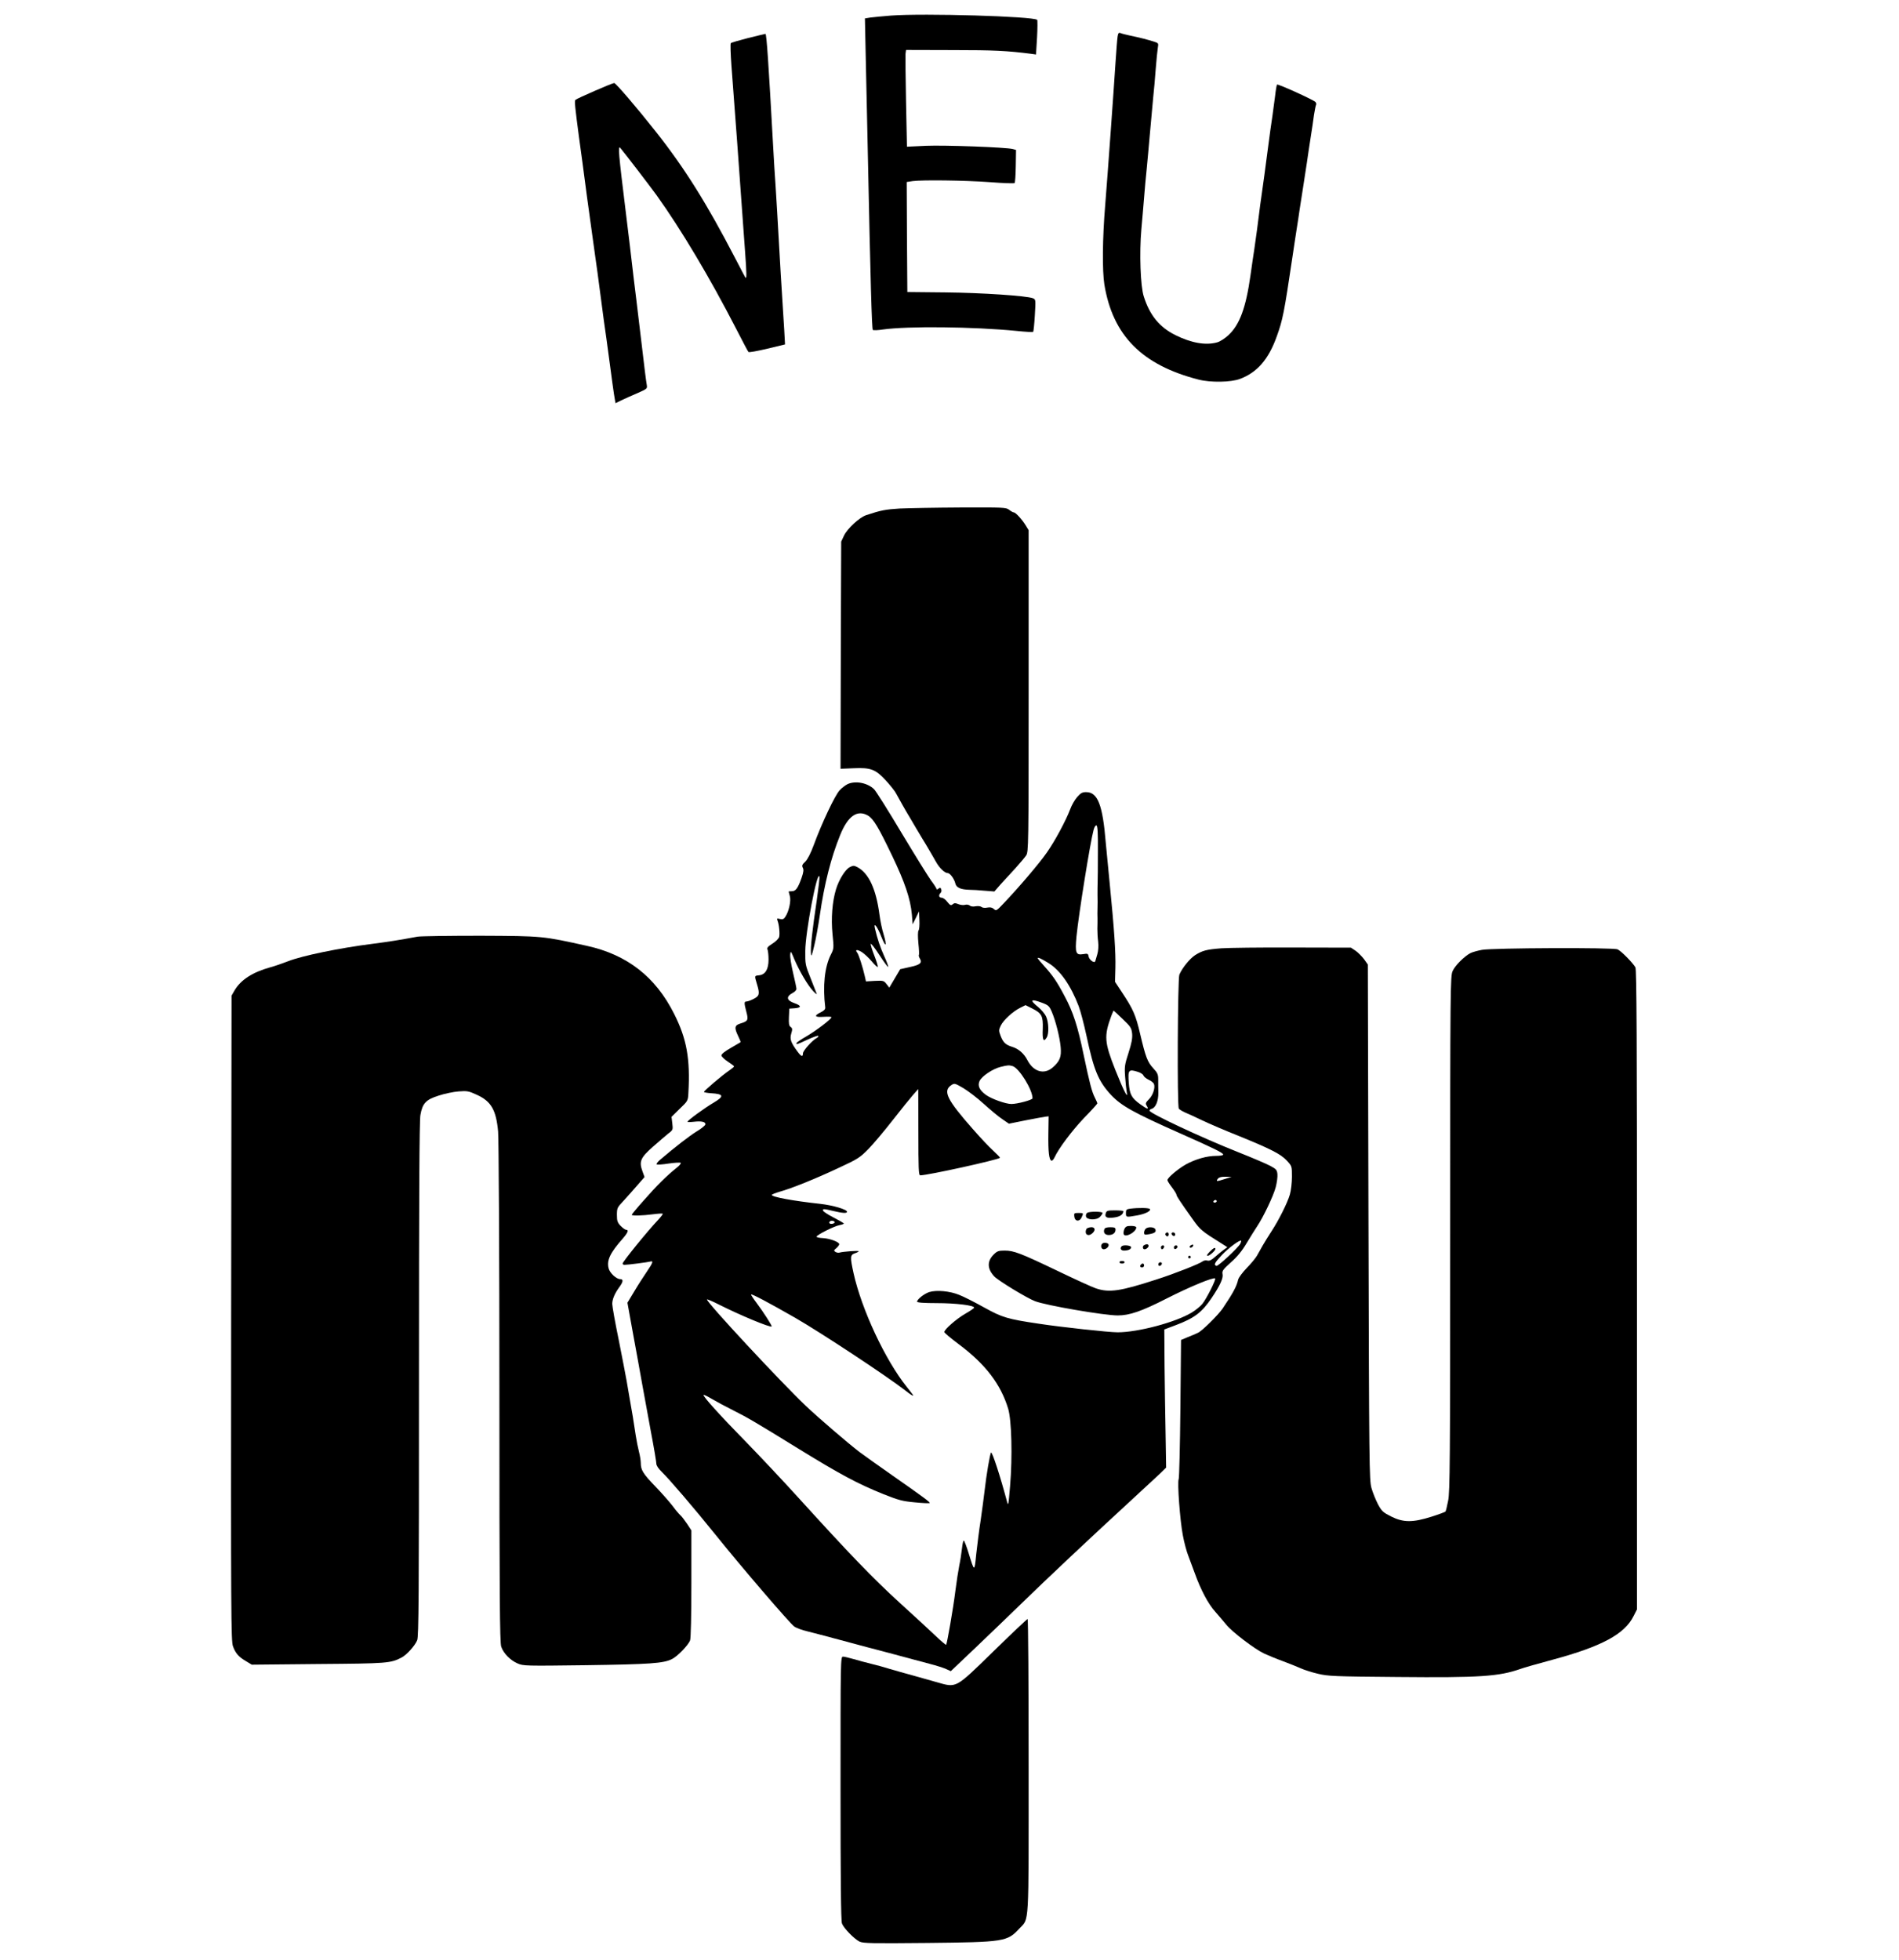 <?xml version="1.0" standalone="no"?>
<!DOCTYPE svg PUBLIC "-//W3C//DTD SVG 20010904//EN"
 "http://www.w3.org/TR/2001/REC-SVG-20010904/DTD/svg10.dtd">
<svg version="1.0" xmlns="http://www.w3.org/2000/svg"
 width="1464pt" height="1511pt" viewBox="0 0 1464 1511"
 preserveAspectRatio="xMidYMid meet">

<g transform="translate(0,1511) scale(0.1,-0.1)"
fill="#000000" stroke="none">
<path d="M6870 14990 c-63 -5 -135 -12 -159 -15 l-43 -7 6 -286 c4 -158 11
-489 16 -737 21 -1008 31 -1370 39 -1378 4 -4 39 -3 77 3 190 27 697 22 1032
-11 67 -7 125 -10 127 -7 3 3 9 60 13 128 7 120 7 122 -15 131 -50 19 -393 42
-673 45 l-295 3 -3 424 -2 424 46 7 c77 10 397 6 594 -8 102 -8 188 -11 192
-7 4 3 8 62 9 130 l2 125 -24 7 c-53 14 -528 31 -670 25 l-147 -7 -7 343 c-4
189 -5 357 -4 373 l4 30 360 -1 c319 0 417 -5 606 -29 l36 -5 8 131 c4 72 4
133 1 136 -27 27 -876 52 -1126 33z"/>
<path d="M8616 14828 c-3 -18 -10 -107 -16 -198 -15 -232 -61 -871 -80 -1105
-21 -251 -23 -503 -6 -609 65 -393 290 -620 726 -732 94 -24 249 -21 319 5
133 50 221 151 284 328 46 127 57 182 121 613 9 58 22 150 31 205 9 55 20 129
25 165 6 36 17 108 25 160 8 52 22 140 30 195 8 55 21 145 30 200 9 55 20 131
25 169 6 37 13 73 16 78 3 5 1 15 -5 22 -14 16 -289 141 -296 134 -3 -3 -10
-43 -15 -89 -6 -46 -15 -113 -20 -149 -6 -36 -24 -166 -40 -290 -16 -124 -32
-241 -35 -260 -7 -45 -31 -220 -44 -330 -6 -47 -16 -114 -21 -150 -6 -36 -19
-128 -30 -205 -35 -247 -83 -378 -169 -458 -27 -25 -65 -50 -87 -56 -89 -25
-200 -5 -323 56 -122 61 -197 152 -243 297 -26 78 -35 336 -19 516 6 69 16
179 21 245 5 66 14 165 20 220 5 55 17 179 25 275 9 96 20 220 25 275 6 55 15
156 20 225 5 69 13 141 16 161 6 35 5 37 -27 47 -49 16 -115 33 -184 47 -33 7
-68 16 -77 20 -13 5 -18 0 -22 -27z"/>
<path d="M5768 14817 c-69 -18 -130 -35 -134 -40 -4 -4 -2 -82 5 -175 33 -435
61 -816 76 -1032 8 -113 21 -293 29 -400 13 -177 13 -212 2 -199 -2 2 -38 72
-81 154 -216 416 -388 691 -609 970 -150 190 -309 375 -321 375 -15 0 -286
-118 -299 -130 -8 -8 -3 -56 28 -290 8 -58 20 -143 26 -190 6 -47 22 -166 35
-265 14 -99 32 -229 40 -290 8 -60 20 -141 25 -180 6 -38 24 -171 40 -295 16
-124 36 -272 45 -330 8 -58 22 -161 31 -230 9 -69 21 -157 27 -196 l12 -72 45
22 c25 12 80 37 123 55 77 34 78 35 73 65 -5 29 -16 111 -51 411 -8 66 -21
179 -30 250 -16 129 -20 160 -49 410 -9 72 -23 186 -31 255 -57 461 -62 521
-43 500 37 -44 223 -287 280 -365 189 -264 408 -631 611 -1025 49 -96 93 -179
97 -183 4 -5 69 7 145 25 l137 33 -6 110 c-4 61 -11 175 -16 255 -5 80 -17
269 -25 420 -8 151 -20 343 -25 425 -6 83 -15 229 -20 325 -35 631 -50 860
-59 859 -3 0 -63 -15 -133 -32z"/>
<path d="M6935 11190 c-109 -7 -143 -13 -257 -51 -52 -17 -144 -102 -171 -157
l-22 -47 -3 -875 -2 -876 100 4 c134 6 170 -8 250 -95 33 -36 66 -78 74 -92
27 -50 87 -156 112 -196 13 -22 33 -56 44 -75 12 -19 34 -56 49 -82 16 -25 40
-66 54 -90 14 -23 37 -64 52 -90 27 -49 68 -88 91 -88 18 0 51 -45 59 -80 7
-32 40 -47 110 -49 22 0 74 -3 115 -7 l76 -6 47 54 c27 29 78 85 114 124 36
40 74 85 84 100 18 28 19 70 19 1268 l0 1239 -22 36 c-26 44 -78 101 -92 101
-6 0 -22 9 -36 20 -24 19 -42 19 -375 18 -192 -1 -404 -5 -470 -8z"/>
<path d="M6535 9066 c-16 -8 -45 -29 -62 -48 -35 -36 -139 -256 -200 -423 -24
-65 -47 -109 -65 -127 -24 -22 -27 -31 -19 -47 8 -14 6 -34 -9 -77 -28 -79
-45 -104 -75 -104 -14 0 -25 -1 -25 -3 0 -1 4 -17 9 -34 11 -36 -7 -118 -34
-159 -12 -19 -21 -23 -42 -18 -23 6 -25 5 -19 -12 12 -29 19 -100 13 -126 -4
-13 -26 -36 -52 -52 -35 -22 -44 -33 -38 -45 4 -9 8 -44 8 -78 0 -75 -25 -116
-73 -121 -37 -4 -36 -2 -17 -66 24 -78 20 -93 -25 -116 -21 -11 -46 -20 -55
-20 -19 0 -19 -11 -1 -80 17 -63 12 -72 -44 -89 -47 -14 -51 -32 -19 -98 12
-24 20 -45 18 -47 -2 -1 -37 -21 -77 -45 -49 -28 -72 -48 -70 -58 2 -9 24 -30
50 -47 26 -17 47 -33 47 -36 1 -3 -14 -15 -32 -28 -57 -38 -202 -162 -200
-169 2 -4 26 -8 55 -10 98 -6 103 -23 21 -72 -66 -38 -203 -138 -203 -148 0
-3 22 -3 49 0 60 7 93 -1 89 -21 -2 -8 -32 -33 -68 -54 -56 -35 -160 -115
-280 -217 -19 -16 -32 -33 -28 -36 4 -4 45 -2 93 6 47 7 88 9 93 5 4 -4 -11
-22 -33 -39 -71 -56 -155 -139 -251 -249 -52 -58 -94 -109 -94 -112 0 -9 84
-7 165 4 38 5 72 7 74 4 3 -2 -13 -23 -35 -47 -81 -85 -274 -323 -274 -337 0
-5 6 -10 13 -10 27 0 181 20 198 25 29 9 23 -8 -24 -77 -24 -35 -68 -103 -97
-152 l-53 -88 42 -232 c24 -127 55 -303 71 -391 16 -88 47 -258 69 -377 23
-120 41 -228 41 -241 0 -14 16 -38 41 -62 58 -56 249 -279 414 -484 204 -254
572 -682 607 -708 16 -12 62 -29 102 -38 39 -10 152 -39 251 -66 99 -27 198
-53 220 -59 22 -5 114 -30 205 -54 91 -25 210 -56 265 -71 55 -14 114 -33 132
-42 l33 -15 177 168 c98 93 261 250 363 349 198 193 553 527 845 795 99 91
201 186 228 211 l47 46 -4 249 c-3 137 -6 376 -8 532 l-2 284 85 32 c145 54
205 99 280 211 63 93 91 153 84 183 -5 25 2 35 64 91 49 43 86 88 122 149 29
48 65 106 80 128 48 71 127 237 144 303 9 35 15 79 13 100 -3 32 -9 39 -53 63
-27 15 -142 64 -253 108 -279 111 -672 295 -680 318 -1 5 6 12 17 15 30 8 52
60 51 125 -1 31 -1 77 -1 101 0 38 -5 51 -38 86 -45 49 -59 86 -101 264 -34
146 -54 191 -138 318 l-56 85 3 107 c3 121 -9 297 -44 651 -13 135 -27 274
-30 310 -24 296 -62 394 -152 394 -29 0 -42 -7 -69 -38 -19 -22 -43 -64 -54
-95 -34 -89 -116 -242 -179 -332 -56 -81 -214 -267 -334 -393 -54 -57 -57 -59
-75 -43 -13 12 -28 15 -50 11 -19 -4 -38 -2 -46 5 -7 6 -26 8 -45 5 -18 -4
-37 -2 -45 6 -9 6 -24 9 -36 5 -12 -4 -35 -1 -51 5 -23 10 -32 10 -45 -1 -13
-11 -19 -8 -41 19 -13 18 -33 32 -44 32 -21 0 -25 20 -8 37 7 7 9 19 5 28 -5
14 -9 15 -21 5 -8 -7 -15 -8 -15 -3 0 5 -18 34 -41 64 -22 30 -125 196 -229
369 -103 173 -199 325 -212 337 -52 49 -142 66 -203 39z m157 -243 c42 -25 81
-91 185 -308 98 -204 142 -333 153 -455 l6 -75 25 50 24 50 3 -68 c2 -38 -1
-74 -7 -80 -5 -8 -6 -44 -1 -96 5 -47 7 -88 4 -92 -3 -5 1 -17 7 -27 21 -34 4
-49 -75 -66 l-76 -17 -42 -71 -42 -71 -22 28 c-20 26 -25 27 -90 24 l-68 -4
-9 40 c-16 71 -47 168 -59 182 -19 24 0 26 36 4 19 -12 54 -45 78 -73 23 -28
44 -46 45 -41 2 6 -10 45 -27 88 -17 43 -29 83 -27 89 2 6 33 -33 68 -88 35
-54 65 -94 66 -89 2 5 -12 43 -31 84 -30 67 -52 131 -71 213 -12 54 20 12 50
-66 34 -87 45 -74 17 20 -12 37 -26 105 -32 152 -26 198 -83 320 -171 366 -26
13 -32 13 -59 -1 -34 -18 -83 -97 -105 -170 -29 -95 -39 -225 -27 -345 11
-109 11 -112 -13 -159 -48 -95 -63 -242 -43 -406 2 -14 -8 -25 -34 -38 -56
-27 -48 -40 22 -35 33 2 60 1 60 -3 0 -14 -114 -101 -192 -147 -43 -24 -78
-49 -78 -53 0 -12 -1 -13 85 27 42 19 80 33 83 29 4 -4 -2 -11 -13 -17 -35
-19 -105 -98 -105 -118 0 -29 -13 -25 -41 13 -52 70 -62 97 -49 140 10 33 9
41 -5 51 -13 9 -15 26 -13 76 l3 65 43 3 c52 4 51 20 -3 39 -62 21 -67 51 -14
79 16 8 29 22 29 31 0 9 -12 65 -26 124 -14 59 -24 122 -22 141 3 31 5 29 32
-37 38 -89 101 -197 144 -244 19 -20 31 -29 28 -21 -3 8 -24 62 -47 120 -41
101 -42 109 -41 210 1 145 92 624 109 573 3 -7 -7 -88 -20 -180 -34 -225 -50
-371 -45 -413 2 -29 7 -18 25 60 13 52 32 158 43 234 35 243 87 447 157 619
60 148 132 198 215 150z m1772 -279 c0 -109 -1 -217 -2 -239 -1 -22 -1 -65 -1
-95 1 -30 1 -75 0 -100 -1 -25 -1 -61 0 -80 0 -19 0 -55 -1 -80 0 -25 2 -69 6
-99 4 -33 1 -70 -6 -95 -7 -23 -14 -47 -16 -55 -6 -20 -48 10 -52 38 -3 20 -8
22 -42 16 -56 -9 -63 9 -51 137 17 171 106 727 132 821 6 22 15 37 22 34 9 -3
12 -58 11 -203z m-382 -857 c91 -55 173 -173 234 -333 14 -37 41 -140 60 -228
57 -268 92 -351 190 -457 80 -84 173 -136 529 -294 262 -116 335 -152 335
-165 0 -6 -24 -10 -53 -10 -73 0 -160 -25 -235 -66 -63 -36 -142 -103 -142
-121 0 -6 16 -31 35 -56 19 -25 35 -51 35 -57 0 -10 27 -51 128 -193 54 -76
68 -88 211 -177 l53 -34 -28 -20 c-16 -12 -46 -36 -67 -55 -27 -24 -43 -32
-59 -28 -12 4 -29 0 -38 -7 -20 -17 -214 -94 -355 -139 -280 -91 -364 -103
-467 -68 -30 10 -163 71 -294 134 -286 137 -338 157 -409 157 -46 0 -58 -4
-84 -30 -52 -52 -51 -109 3 -168 28 -32 254 -169 315 -192 85 -33 534 -110
638 -110 91 0 184 32 378 131 179 91 361 166 373 154 8 -8 -65 -153 -98 -195
-15 -19 -53 -50 -83 -68 -124 -75 -414 -152 -571 -152 -67 0 -436 40 -606 66
-243 36 -283 48 -422 125 -72 40 -158 84 -192 97 -72 30 -176 40 -233 22 -39
-13 -93 -56 -93 -74 0 -7 51 -11 152 -11 145 0 288 -17 288 -35 0 -4 -30 -25
-67 -46 -70 -40 -163 -122 -163 -142 0 -6 51 -49 113 -95 203 -152 321 -305
379 -495 27 -89 34 -370 15 -597 -13 -154 -14 -158 -25 -115 -49 184 -113 383
-122 373 -8 -10 -36 -172 -50 -298 -6 -49 -19 -151 -30 -225 -12 -74 -26 -191
-34 -260 -14 -140 -13 -140 -60 12 -15 48 -31 90 -35 92 -5 3 -11 -24 -15 -61
-4 -36 -13 -95 -21 -132 -7 -36 -21 -124 -30 -196 -16 -131 -64 -406 -71 -414
-2 -2 -37 27 -77 65 -40 38 -166 155 -281 259 -208 190 -388 377 -781 810
-115 127 -295 318 -399 425 -208 212 -340 359 -332 367 3 3 31 -11 63 -30 32
-19 108 -60 170 -91 104 -52 164 -87 503 -296 317 -195 451 -267 649 -347 121
-48 148 -55 245 -64 59 -6 110 -8 113 -5 6 5 -47 45 -292 216 -104 73 -217
153 -250 178 -85 65 -315 262 -414 356 -194 185 -760 793 -761 819 0 4 41 -13
92 -39 167 -84 396 -179 407 -169 4 5 -61 108 -119 185 -22 29 -40 57 -40 61
0 10 132 -60 340 -179 201 -116 703 -447 850 -561 40 -32 60 -44 60 -38 0 3
-23 33 -51 68 -166 208 -347 596 -409 876 -27 124 -26 139 10 152 17 5 30 13
30 16 0 6 -119 -2 -150 -11 -8 -2 -22 1 -30 6 -13 9 -12 13 8 29 12 11 22 24
22 30 0 17 -71 44 -125 47 -27 1 -50 6 -50 11 0 13 137 82 177 89 21 4 36 10
33 13 -2 4 -38 25 -79 46 -41 21 -77 44 -80 52 -7 16 4 16 79 -2 70 -17 105
-19 105 -6 0 18 -108 50 -206 61 -210 23 -374 53 -374 69 0 4 28 15 62 25 90
25 272 98 453 183 149 69 165 80 230 146 39 40 123 140 187 222 65 83 135 170
157 195 l40 45 1 -332 c0 -279 2 -333 14 -333 59 0 598 119 615 135 2 3 -22
27 -52 55 -31 28 -100 101 -154 163 -204 231 -237 298 -168 343 23 15 27 14
92 -24 37 -22 109 -77 158 -122 50 -45 113 -98 142 -117 l51 -35 129 26 c70
14 139 26 152 28 l25 3 -2 -135 c-2 -138 5 -201 24 -207 6 -2 16 9 23 24 32
70 135 207 228 305 57 58 103 109 103 113 0 3 -9 23 -19 43 -24 47 -40 109
-87 331 -45 219 -81 330 -146 451 -61 116 -93 161 -158 233 -27 30 -50 57 -50
61 0 9 30 -5 82 -37z m-48 -307 c48 -18 56 -26 74 -68 30 -69 62 -197 69 -273
7 -76 -6 -109 -62 -158 -66 -57 -148 -33 -195 58 -25 49 -67 86 -115 101 -53
16 -71 34 -91 85 -15 40 -15 45 1 79 21 43 94 110 151 138 l40 20 52 -26 c74
-37 84 -58 81 -157 -4 -86 6 -106 30 -67 19 30 16 119 -5 164 -9 19 -36 51
-60 71 -69 56 -59 66 30 33z m621 -125 c62 -59 68 -69 73 -113 3 -36 -4 -73
-28 -148 -29 -90 -32 -106 -26 -184 3 -47 9 -98 12 -115 14 -66 -20 -2 -87
166 -85 215 -89 262 -32 417 9 23 17 42 18 42 1 0 33 -29 70 -65z m-848 -363
c50 -16 153 -181 153 -248 0 -13 -117 -44 -163 -44 -44 0 -153 39 -196 70 -51
37 -66 71 -49 108 19 38 102 93 162 108 58 14 63 14 93 6z m964 -44 c21 -6 41
-19 44 -28 3 -9 21 -24 40 -33 20 -9 38 -24 41 -32 12 -29 -8 -88 -38 -118
-26 -26 -29 -34 -18 -50 20 -32 6 -29 -51 12 -65 47 -80 74 -87 163 -7 101 -2
108 69 86z m669 -827 c-61 -20 -69 -19 -50 4 8 10 28 15 59 14 l46 -1 -55 -17z
m-60 -171 c0 -5 -7 -10 -16 -10 -8 0 -12 5 -9 10 3 6 10 10 16 10 5 0 9 -4 9
-10z m-2946 -159 c3 -5 -3 -11 -14 -14 -20 -5 -35 5 -23 17 9 9 31 7 37 -3z
m3128 -168 c-18 -33 -171 -175 -184 -171 -23 8 -14 24 41 83 51 54 139 120
149 111 2 -2 -1 -13 -6 -23z"/>
<path d="M8713 5793 c-29 -4 -33 -8 -33 -34 0 -33 2 -33 86 -18 63 11 108 34
99 49 -6 10 -87 11 -152 3z"/>
<path d="M8525 5759 c-11 -32 7 -42 64 -34 46 6 71 24 71 49 0 3 -29 6 -64 6
-57 0 -65 -3 -71 -21z"/>
<path d="M8382 5761 c-8 -5 -12 -17 -10 -27 5 -29 80 -32 107 -5 12 12 21 26
21 31 0 12 -100 13 -118 1z"/>
<path d="M8282 5733 c4 -39 40 -43 56 -8 16 35 17 35 -24 35 -33 0 -35 -2 -32
-27z"/>
<path d="M8668 5636 c-6 -14 -8 -31 -5 -40 11 -29 96 16 97 52 0 7 -15 12 -40
12 -33 0 -42 -4 -52 -24z"/>
<path d="M8383 5643 c-7 -2 -13 -16 -13 -29 0 -28 30 -33 54 -8 33 32 6 57
-41 37z"/>
<path d="M8514 5635 c-10 -26 4 -45 34 -45 32 0 52 16 52 42 0 14 -8 18 -40
18 -27 0 -43 -5 -46 -15z"/>
<path d="M8832 5638 c-7 -7 -12 -20 -12 -30 0 -16 5 -18 38 -12 44 8 57 17 49
38 -8 19 -58 21 -75 4z"/>
<path d="M8987 5604 c-8 -8 1 -24 14 -24 5 0 9 7 9 15 0 15 -12 20 -23 9z"/>
<path d="M9032 5598 c6 -18 28 -21 28 -4 0 9 -7 16 -16 16 -9 0 -14 -5 -12
-12z"/>
<path d="M8497 5523 c-15 -14 -7 -43 12 -43 22 0 45 25 36 40 -7 11 -38 14
-48 3z"/>
<path d="M8823 5513 c-17 -6 -16 -33 1 -33 17 0 38 24 29 33 -7 8 -12 8 -30 0z"/>
<path d="M9180 5510 c-8 -5 -11 -12 -7 -16 4 -4 13 -2 19 4 15 15 7 24 -12 12z"/>
<path d="M8647 5503 c-15 -15 -6 -33 17 -33 35 0 56 10 56 26 0 14 -60 20 -73
7z"/>
<path d="M8950 5495 c0 -8 4 -15 9 -15 5 0 11 7 15 15 3 9 0 15 -9 15 -8 0
-15 -7 -15 -15z"/>
<path d="M9050 5494 c0 -9 5 -14 12 -12 18 6 21 28 4 28 -9 0 -16 -7 -16 -16z"/>
<path d="M9325 5460 c-20 -21 -24 -30 -14 -30 15 0 59 40 59 53 0 15 -17 6
-45 -23z"/>
<path d="M9160 5420 c0 -5 5 -10 10 -10 6 0 10 5 10 10 0 6 -4 10 -10 10 -5 0
-10 -4 -10 -10z"/>
<path d="M8630 5380 c0 -5 9 -10 20 -10 11 0 20 5 20 10 0 6 -9 10 -20 10 -11
0 -20 -4 -20 -10z"/>
<path d="M8930 5364 c0 -9 5 -14 12 -12 18 6 21 28 4 28 -9 0 -16 -7 -16 -16z"/>
<path d="M8797 5363 c-12 -11 -8 -23 8 -23 8 0 15 7 15 15 0 16 -12 20 -23 8z"/>
<path d="M3220 7890 c-139 -26 -229 -40 -345 -55 -255 -32 -546 -92 -655 -135
-41 -16 -102 -37 -135 -46 -138 -38 -229 -97 -277 -179 l-23 -40 -3 -2485 c-2
-2293 -1 -2488 14 -2530 20 -55 44 -82 102 -116 l43 -26 512 5 c534 4 558 6
643 50 39 20 102 90 120 133 12 29 14 330 14 2012 0 1387 3 1996 11 2037 16
91 43 119 142 150 45 15 114 29 153 32 66 5 77 3 142 -27 109 -50 147 -117
162 -283 5 -57 10 -941 10 -2017 0 -1566 3 -1922 14 -1953 17 -51 70 -105 125
-129 45 -20 60 -20 531 -14 490 7 595 14 660 47 42 20 126 107 140 144 6 16
10 191 10 437 l0 411 -34 52 c-19 28 -42 58 -52 66 -9 8 -35 38 -56 67 -22 29
-81 97 -133 151 -97 100 -115 129 -115 183 0 18 -6 57 -14 87 -8 31 -19 88
-25 126 -15 101 -31 200 -46 280 -7 39 -18 102 -24 140 -7 39 -34 181 -61 316
-28 135 -50 260 -50 278 0 36 19 81 55 130 30 41 32 61 6 61 -29 0 -80 47 -89
83 -16 62 11 119 111 232 38 44 46 65 24 65 -7 0 -26 14 -42 30 -25 26 -29 39
-29 85 0 51 3 58 45 102 25 27 72 80 106 119 l62 71 -16 44 c-28 76 -15 105
81 190 46 41 100 86 119 102 35 26 36 29 30 78 l-6 50 63 62 c63 60 64 62 67
122 15 264 -13 418 -110 610 -143 285 -362 456 -672 524 -343 76 -341 76 -820
78 -242 0 -460 -3 -485 -7z"/>
<path d="M9415 7800 c-114 -9 -145 -17 -202 -53 -40 -26 -99 -98 -121 -150
-13 -31 -18 -1013 -4 -1033 4 -6 25 -19 47 -29 22 -9 83 -37 135 -62 52 -25
178 -79 279 -119 248 -101 325 -140 372 -191 39 -42 39 -43 39 -124 0 -45 -7
-106 -16 -137 -19 -65 -86 -199 -144 -287 -21 -33 -51 -80 -65 -105 -14 -25
-34 -61 -45 -80 -11 -19 -46 -61 -79 -95 -32 -33 -62 -73 -66 -90 -11 -50 -38
-101 -119 -221 -34 -50 -160 -175 -191 -188 -16 -8 -52 -23 -80 -34 l-50 -21
-5 -528 c-3 -290 -9 -535 -13 -544 -12 -24 10 -321 32 -434 10 -55 29 -125 41
-155 11 -30 35 -93 52 -140 45 -125 102 -233 156 -293 26 -30 65 -75 86 -101
45 -56 219 -188 291 -222 28 -13 93 -40 145 -59 52 -19 115 -45 140 -56 24
-11 83 -30 130 -41 79 -19 124 -21 615 -25 634 -6 781 4 946 62 24 9 136 41
248 71 378 102 556 197 625 337 l26 51 0 2463 c0 1947 -3 2468 -12 2486 -21
36 -111 128 -138 139 -34 15 -963 11 -1045 -4 -33 -6 -73 -17 -89 -25 -46 -24
-118 -95 -137 -138 -18 -38 -19 -124 -19 -2025 0 -1753 -2 -1994 -16 -2059 -8
-41 -17 -78 -20 -82 -2 -4 -50 -22 -107 -40 -145 -46 -218 -46 -312 1 -63 32
-73 41 -102 95 -17 33 -40 89 -50 125 -17 61 -18 173 -23 2050 l-5 1985 -29
41 c-17 22 -46 52 -65 65 l-36 24 -450 1 c-247 1 -495 -2 -550 -6z"/>
<path d="M7659 2381 c-300 -292 -281 -282 -441 -237 -51 15 -136 38 -188 53
-52 14 -129 36 -170 48 -41 13 -106 31 -145 40 -38 9 -99 26 -134 36 -35 10
-72 19 -82 19 -19 0 -19 -25 -19 -1014 0 -689 3 -1024 11 -1043 13 -36 95
-120 136 -140 29 -13 94 -14 520 -10 595 6 618 10 711 110 78 85 72 -13 72
1253 0 624 -3 1134 -8 1134 -4 0 -123 -112 -263 -249z"/>
</g>
</svg>

